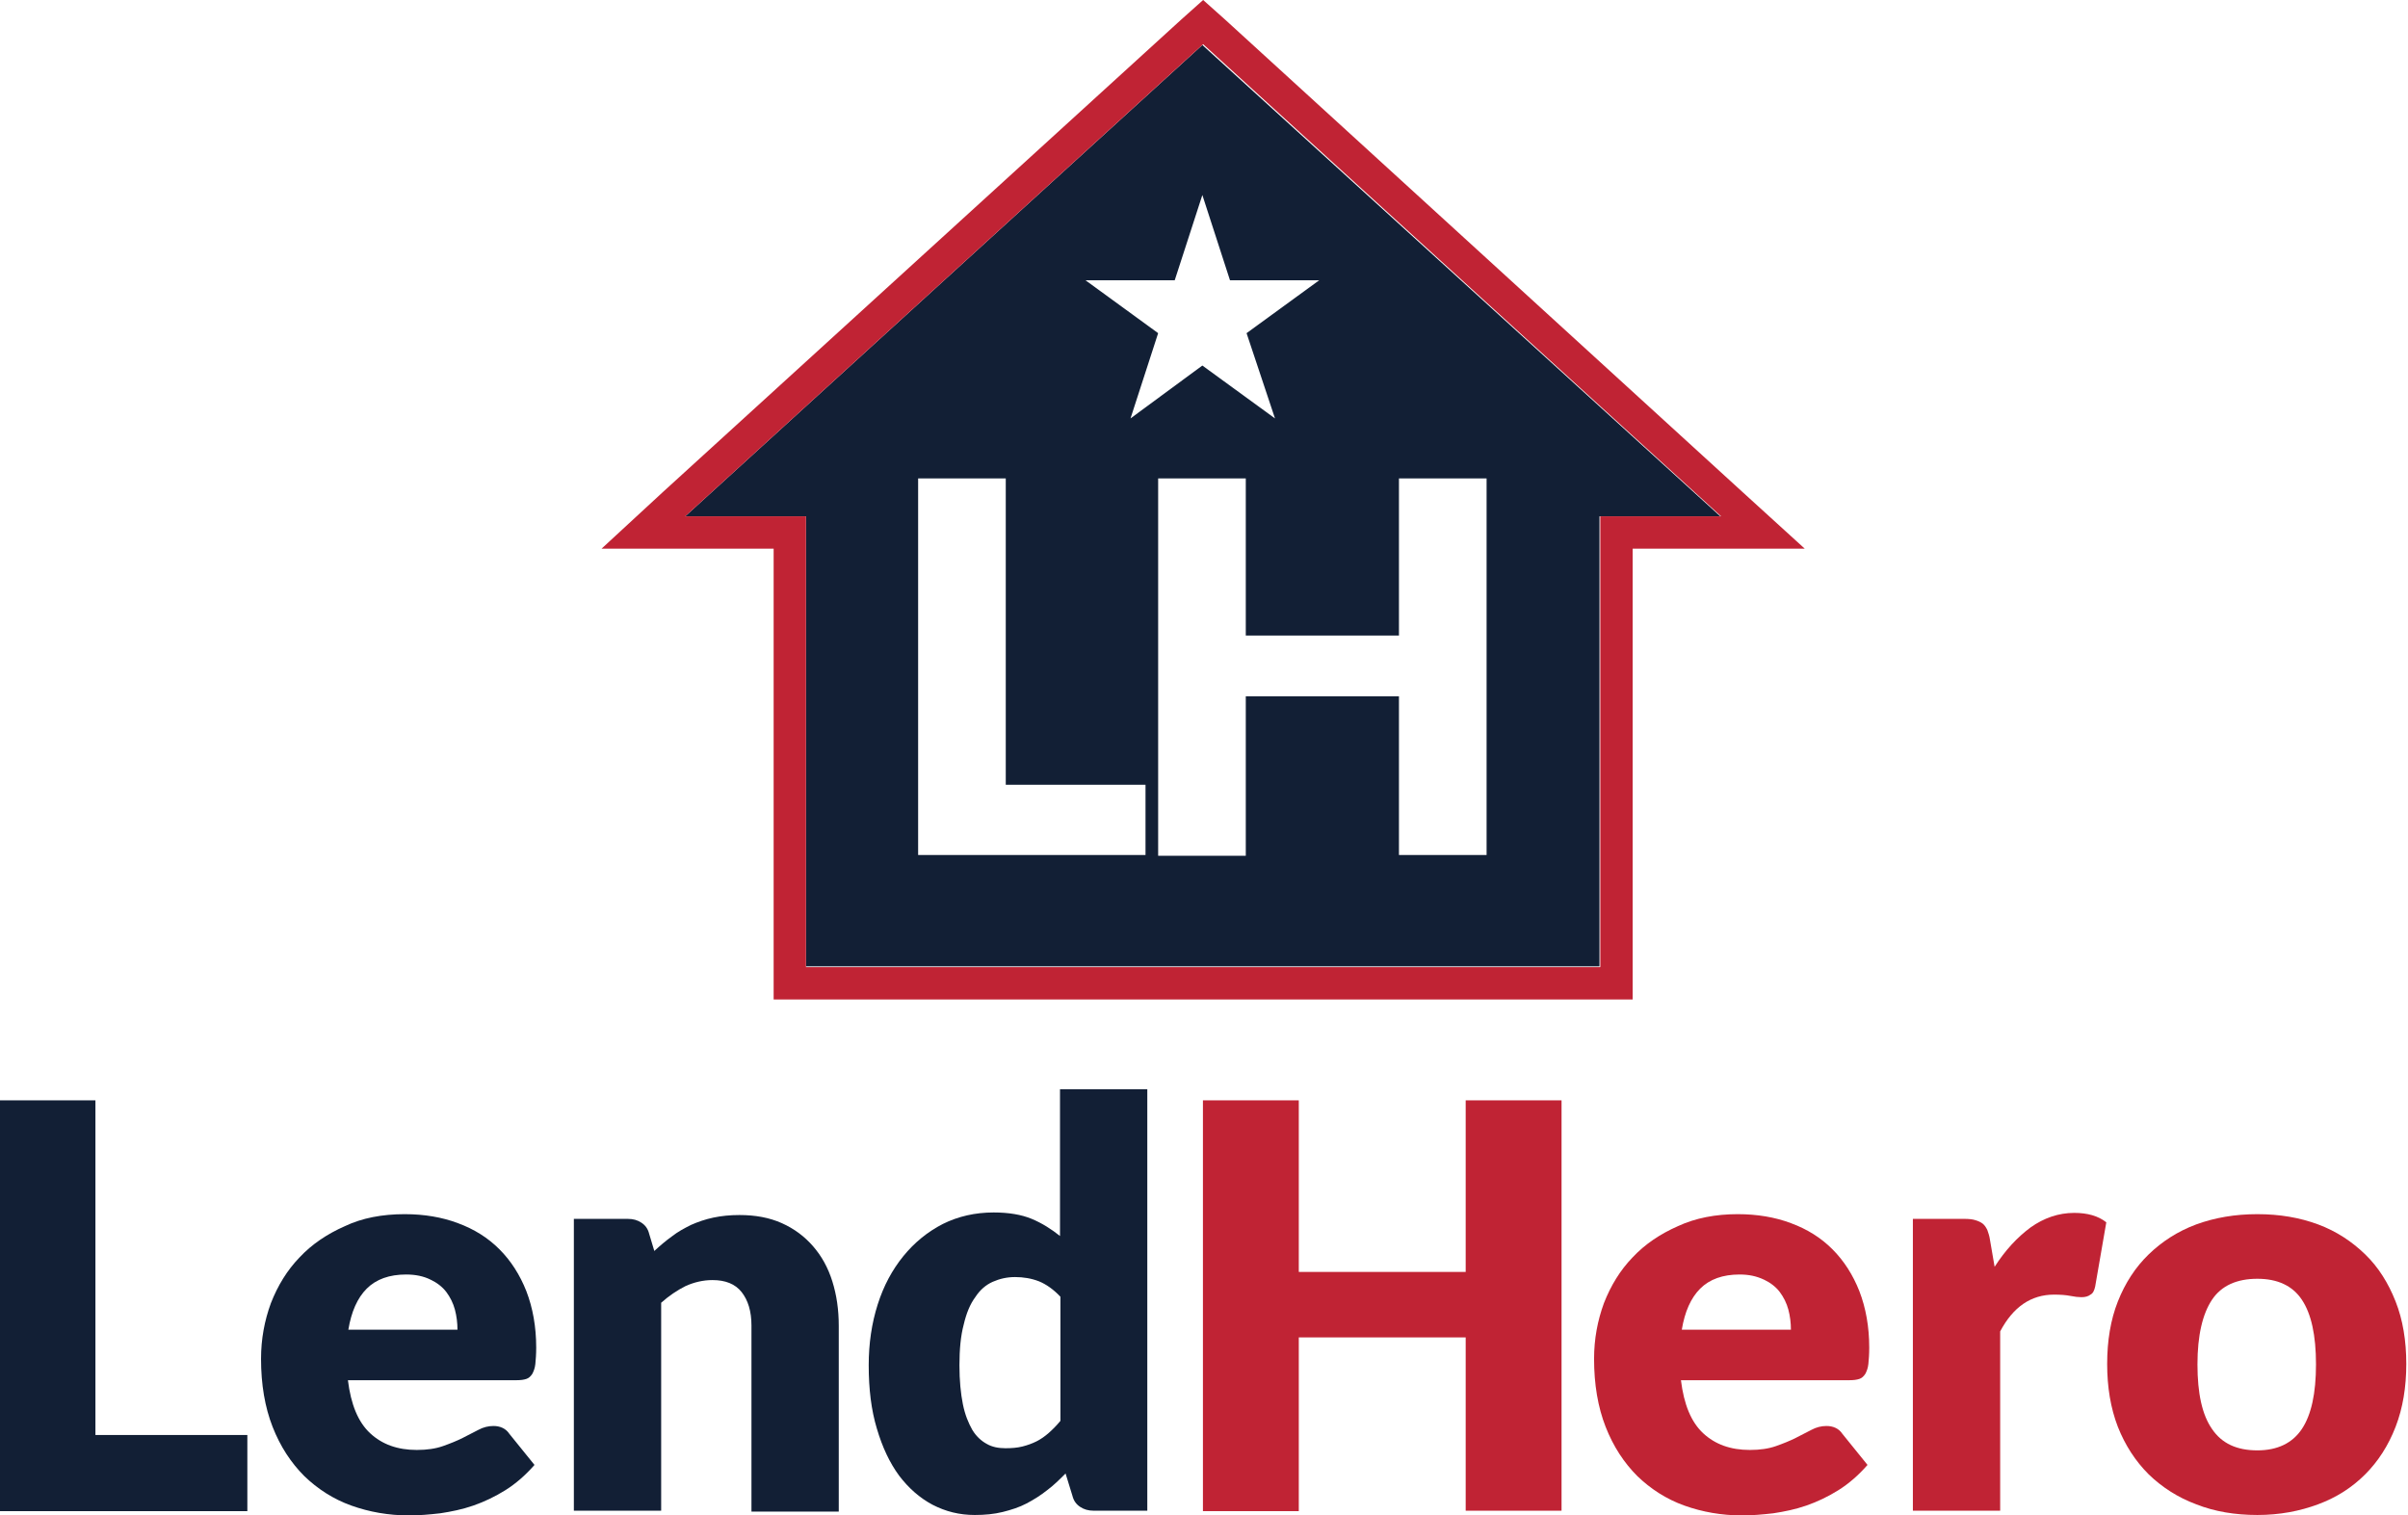 <?xml version="1.0" encoding="UTF-8"?>
<svg id="Layer_1" data-name="Layer 1" xmlns="http://www.w3.org/2000/svg" width="429" height="270" viewBox="0 0 429 270">
  <g>
    <path d="m17.001,255.667h27.065v13.571H0v-73.19h17.001v59.619Z" style="fill: #121f35;"/>
    <path d="m72.123,216.327c3.431,0,6.633.534,9.454,1.601,2.897,1.067,5.337,2.592,7.395,4.651,2.058,2.058,3.659,4.574,4.803,7.471,1.144,2.973,1.754,6.328,1.754,10.064,0,1.144-.076,2.135-.152,2.897s-.305,1.296-.534,1.754c-.305.457-.61.762-1.067.915s-.991.229-1.754.229h-30.038c.534,4.346,1.83,7.471,3.964,9.454,2.135,1.982,4.879,2.973,8.31,2.973,1.83,0,3.355-.229,4.651-.686,1.296-.457,2.44-.915,3.507-1.449.991-.534,1.982-.991,2.821-1.449.839-.457,1.754-.686,2.668-.686,1.22,0,2.211.457,2.821,1.372l4.498,5.566c-1.601,1.83-3.355,3.355-5.184,4.498s-3.736,2.058-5.718,2.745-3.888,1.067-5.87,1.372c-1.982.229-3.812.381-5.566.381-3.66,0-7.09-.61-10.292-1.754-3.202-1.144-6.023-2.973-8.386-5.261-2.363-2.363-4.269-5.261-5.642-8.768-1.372-3.507-2.058-7.548-2.058-12.122,0-3.507.61-6.785,1.754-9.911,1.22-3.126,2.897-5.87,5.108-8.158,2.211-2.363,4.956-4.193,8.081-5.566,3.05-1.449,6.633-2.135,10.674-2.135Zm.229,10.75c-2.973,0-5.337.839-7.014,2.516-1.677,1.677-2.745,4.117-3.278,7.319h19.441c0-1.22-.152-2.44-.457-3.583-.305-1.144-.839-2.211-1.525-3.126s-1.677-1.677-2.821-2.211c-1.22-.61-2.668-.915-4.346-.915Z" style="fill: #121f35;"/>
    <path d="m102.237,269.161v-51.995h9.606c.991,0,1.754.229,2.44.686.686.457,1.144,1.067,1.372,1.982l.915,3.05c.991-.915,2.058-1.83,3.126-2.592,1.067-.839,2.211-1.449,3.431-2.058,1.22-.534,2.516-.991,3.964-1.296,1.449-.305,2.973-.457,4.651-.457,2.821,0,5.337.457,7.548,1.449,2.211.991,4.041,2.363,5.565,4.117,1.525,1.754,2.668,3.812,3.431,6.252.762,2.44,1.144,5.032,1.144,7.929v33.088h-15.553v-33.164c0-2.516-.61-4.498-1.754-5.947-1.144-1.449-2.897-2.135-5.184-2.135-1.677,0-3.278.381-4.803,1.067-1.525.762-2.973,1.754-4.346,2.973v37.053h-15.553Z" style="fill: #121f35;"/>
    <path d="m194.869,269.161c-.991,0-1.754-.229-2.44-.686-.686-.457-1.144-1.067-1.372-1.982l-1.22-3.964c-1.067,1.067-2.135,2.135-3.278,2.973-1.144.915-2.363,1.677-3.659,2.363-1.296.686-2.745,1.144-4.269,1.525s-3.202.534-4.956.534c-2.745,0-5.184-.61-7.548-1.83-2.287-1.22-4.269-2.973-5.947-5.184-1.677-2.287-2.973-5.032-3.964-8.386-.991-3.278-1.449-7.014-1.449-11.283,0-3.888.534-7.471,1.601-10.826,1.067-3.355,2.592-6.175,4.574-8.615,1.982-2.44,4.346-4.346,7.014-5.718,2.745-1.372,5.794-2.058,9.073-2.058,2.668,0,4.956.381,6.785,1.144,1.83.762,3.507,1.83,5.032,3.05v-26.15h15.553v75.096h-9.53Zm-15.782-11.131c1.144,0,2.135-.076,3.05-.305.915-.229,1.754-.534,2.516-.915.762-.381,1.525-.915,2.211-1.525.686-.61,1.372-1.296,2.058-2.135v-22.11c-1.22-1.296-2.516-2.211-3.812-2.745-1.372-.534-2.821-.762-4.269-.762s-2.745.305-3.964.839c-1.22.534-2.287,1.449-3.126,2.745-.915,1.22-1.601,2.897-2.058,4.879-.534,1.982-.762,4.422-.762,7.243,0,2.745.229,5.032.61,6.938.381,1.906.991,3.355,1.677,4.574.686,1.144,1.601,1.982,2.592,2.516.915.534,2.058.762,3.278.762Z" style="fill: #121f35;"/>
    <path d="m278.199,269.161h-17.078v-30.877h-29.733v30.953h-17.078v-73.19h17.078v30.572h29.733v-30.572h17.078v73.114Z" style="fill: #c02334;"/>
    <path d="m309.609,216.327c3.431,0,6.633.534,9.454,1.601,2.897,1.067,5.337,2.592,7.395,4.651,2.058,2.058,3.659,4.574,4.803,7.471,1.144,2.973,1.754,6.328,1.754,10.064,0,1.144-.076,2.135-.152,2.897-.076.762-.305,1.296-.534,1.754-.305.457-.61.762-1.067.915-.457.152-.991.229-1.754.229h-30.038c.534,4.346,1.83,7.471,3.964,9.454,2.135,1.982,4.879,2.973,8.31,2.973,1.83,0,3.355-.229,4.651-.686,1.296-.457,2.44-.915,3.507-1.449.991-.534,1.982-.991,2.821-1.449.839-.457,1.754-.686,2.668-.686,1.22,0,2.211.457,2.821,1.372l4.498,5.566c-1.601,1.83-3.355,3.355-5.184,4.498-1.83,1.144-3.736,2.058-5.718,2.745-1.982.686-3.888,1.067-5.87,1.372-1.982.229-3.812.381-5.565.381-3.659,0-7.09-.61-10.292-1.754-3.202-1.144-6.023-2.973-8.386-5.261-2.363-2.363-4.269-5.261-5.642-8.768-1.372-3.507-2.058-7.548-2.058-12.122,0-3.507.61-6.785,1.754-9.911,1.22-3.126,2.897-5.87,5.108-8.158,2.211-2.363,4.956-4.193,8.081-5.566,3.126-1.449,6.709-2.135,10.674-2.135Zm.305,10.75c-2.973,0-5.337.839-7.014,2.516-1.677,1.677-2.745,4.117-3.278,7.319h19.441c0-1.22-.152-2.44-.457-3.583-.305-1.144-.839-2.211-1.525-3.126-.686-.915-1.677-1.677-2.821-2.211-1.296-.61-2.668-.915-4.346-.915Z" style="fill: #c02334;"/>
    <path d="m340.791,269.161v-51.995h9.225c.762,0,1.449.076,1.906.229.534.152.991.381,1.296.61.381.305.61.686.839,1.144.152.457.381,1.067.457,1.677l.839,4.879c1.906-2.973,4.041-5.261,6.404-7.014,2.363-1.677,4.956-2.592,7.776-2.592,2.363,0,4.269.534,5.718,1.677l-1.982,11.436c-.152.686-.381,1.22-.839,1.449-.381.305-.915.457-1.601.457-.534,0-1.22-.076-1.982-.229-.762-.152-1.754-.229-2.897-.229-4.117,0-7.319,2.211-9.606,6.557v31.944s-15.553,0-15.553,0Z" style="fill: #c02334;"/>
    <path d="m402.164,216.327c3.964,0,7.548.61,10.826,1.83,3.278,1.22,6.023,3.05,8.386,5.337,2.363,2.287,4.117,5.108,5.413,8.386,1.296,3.278,1.906,7.014,1.906,11.131s-.61,7.853-1.906,11.207c-1.296,3.355-3.126,6.175-5.413,8.463-2.363,2.363-5.108,4.117-8.386,5.337-3.278,1.22-6.862,1.906-10.826,1.906s-7.624-.61-10.902-1.906c-3.278-1.22-6.099-3.05-8.463-5.337-2.363-2.363-4.193-5.184-5.489-8.463-1.296-3.355-1.906-7.09-1.906-11.207s.61-7.853,1.906-11.131c1.296-3.278,3.126-6.099,5.489-8.386,2.363-2.287,5.184-4.117,8.463-5.337,3.355-1.22,6.938-1.83,10.902-1.83Zm0,42.084c3.583,0,6.252-1.296,7.929-3.812,1.677-2.516,2.516-6.328,2.516-11.512s-.839-8.996-2.516-11.512c-1.677-2.516-4.346-3.736-7.929-3.736-3.659,0-6.404,1.22-8.081,3.736-1.677,2.516-2.592,6.328-2.592,11.512s.839,8.996,2.592,11.512c1.754,2.592,4.422,3.812,8.081,3.812Z" style="fill: #c02334;"/>
  </g>
  <g>
    <path d="m214.207,8.018l-92.133,83.974h21.521v80.176h141.364v-80.176h21.521L214.207,8.018Zm-4.923,41.917l4.923-15.191,4.923,15.191h15.895l-12.941,9.424,5.064,15.191-12.941-9.424-12.8,9.424,4.923-15.191-12.941-9.424h15.895Zm-5.204,102.401h-40.51v-67.095h15.613v54.576h24.897s0,12.519 0,12.519Zm60.765,0h-15.613v-28.273h-27.288v28.413h-15.613v-67.236h15.613v27.991h27.288v-27.991h15.613v67.095Z" style="fill: #121f35;"/>
    <path d="m214.348,7.877l92.273,84.115h-21.521v80.317h-141.504v-80.317h-21.521L214.348,7.877m0-7.877l-3.938,3.517-92.273,84.115-10.972,10.128h30.664v80.317h153.039v-80.317h30.664l-10.972-9.987L218.286,3.517l-3.938-3.517h0Z" style="fill: #c02334;"/>
  </g>
</svg>